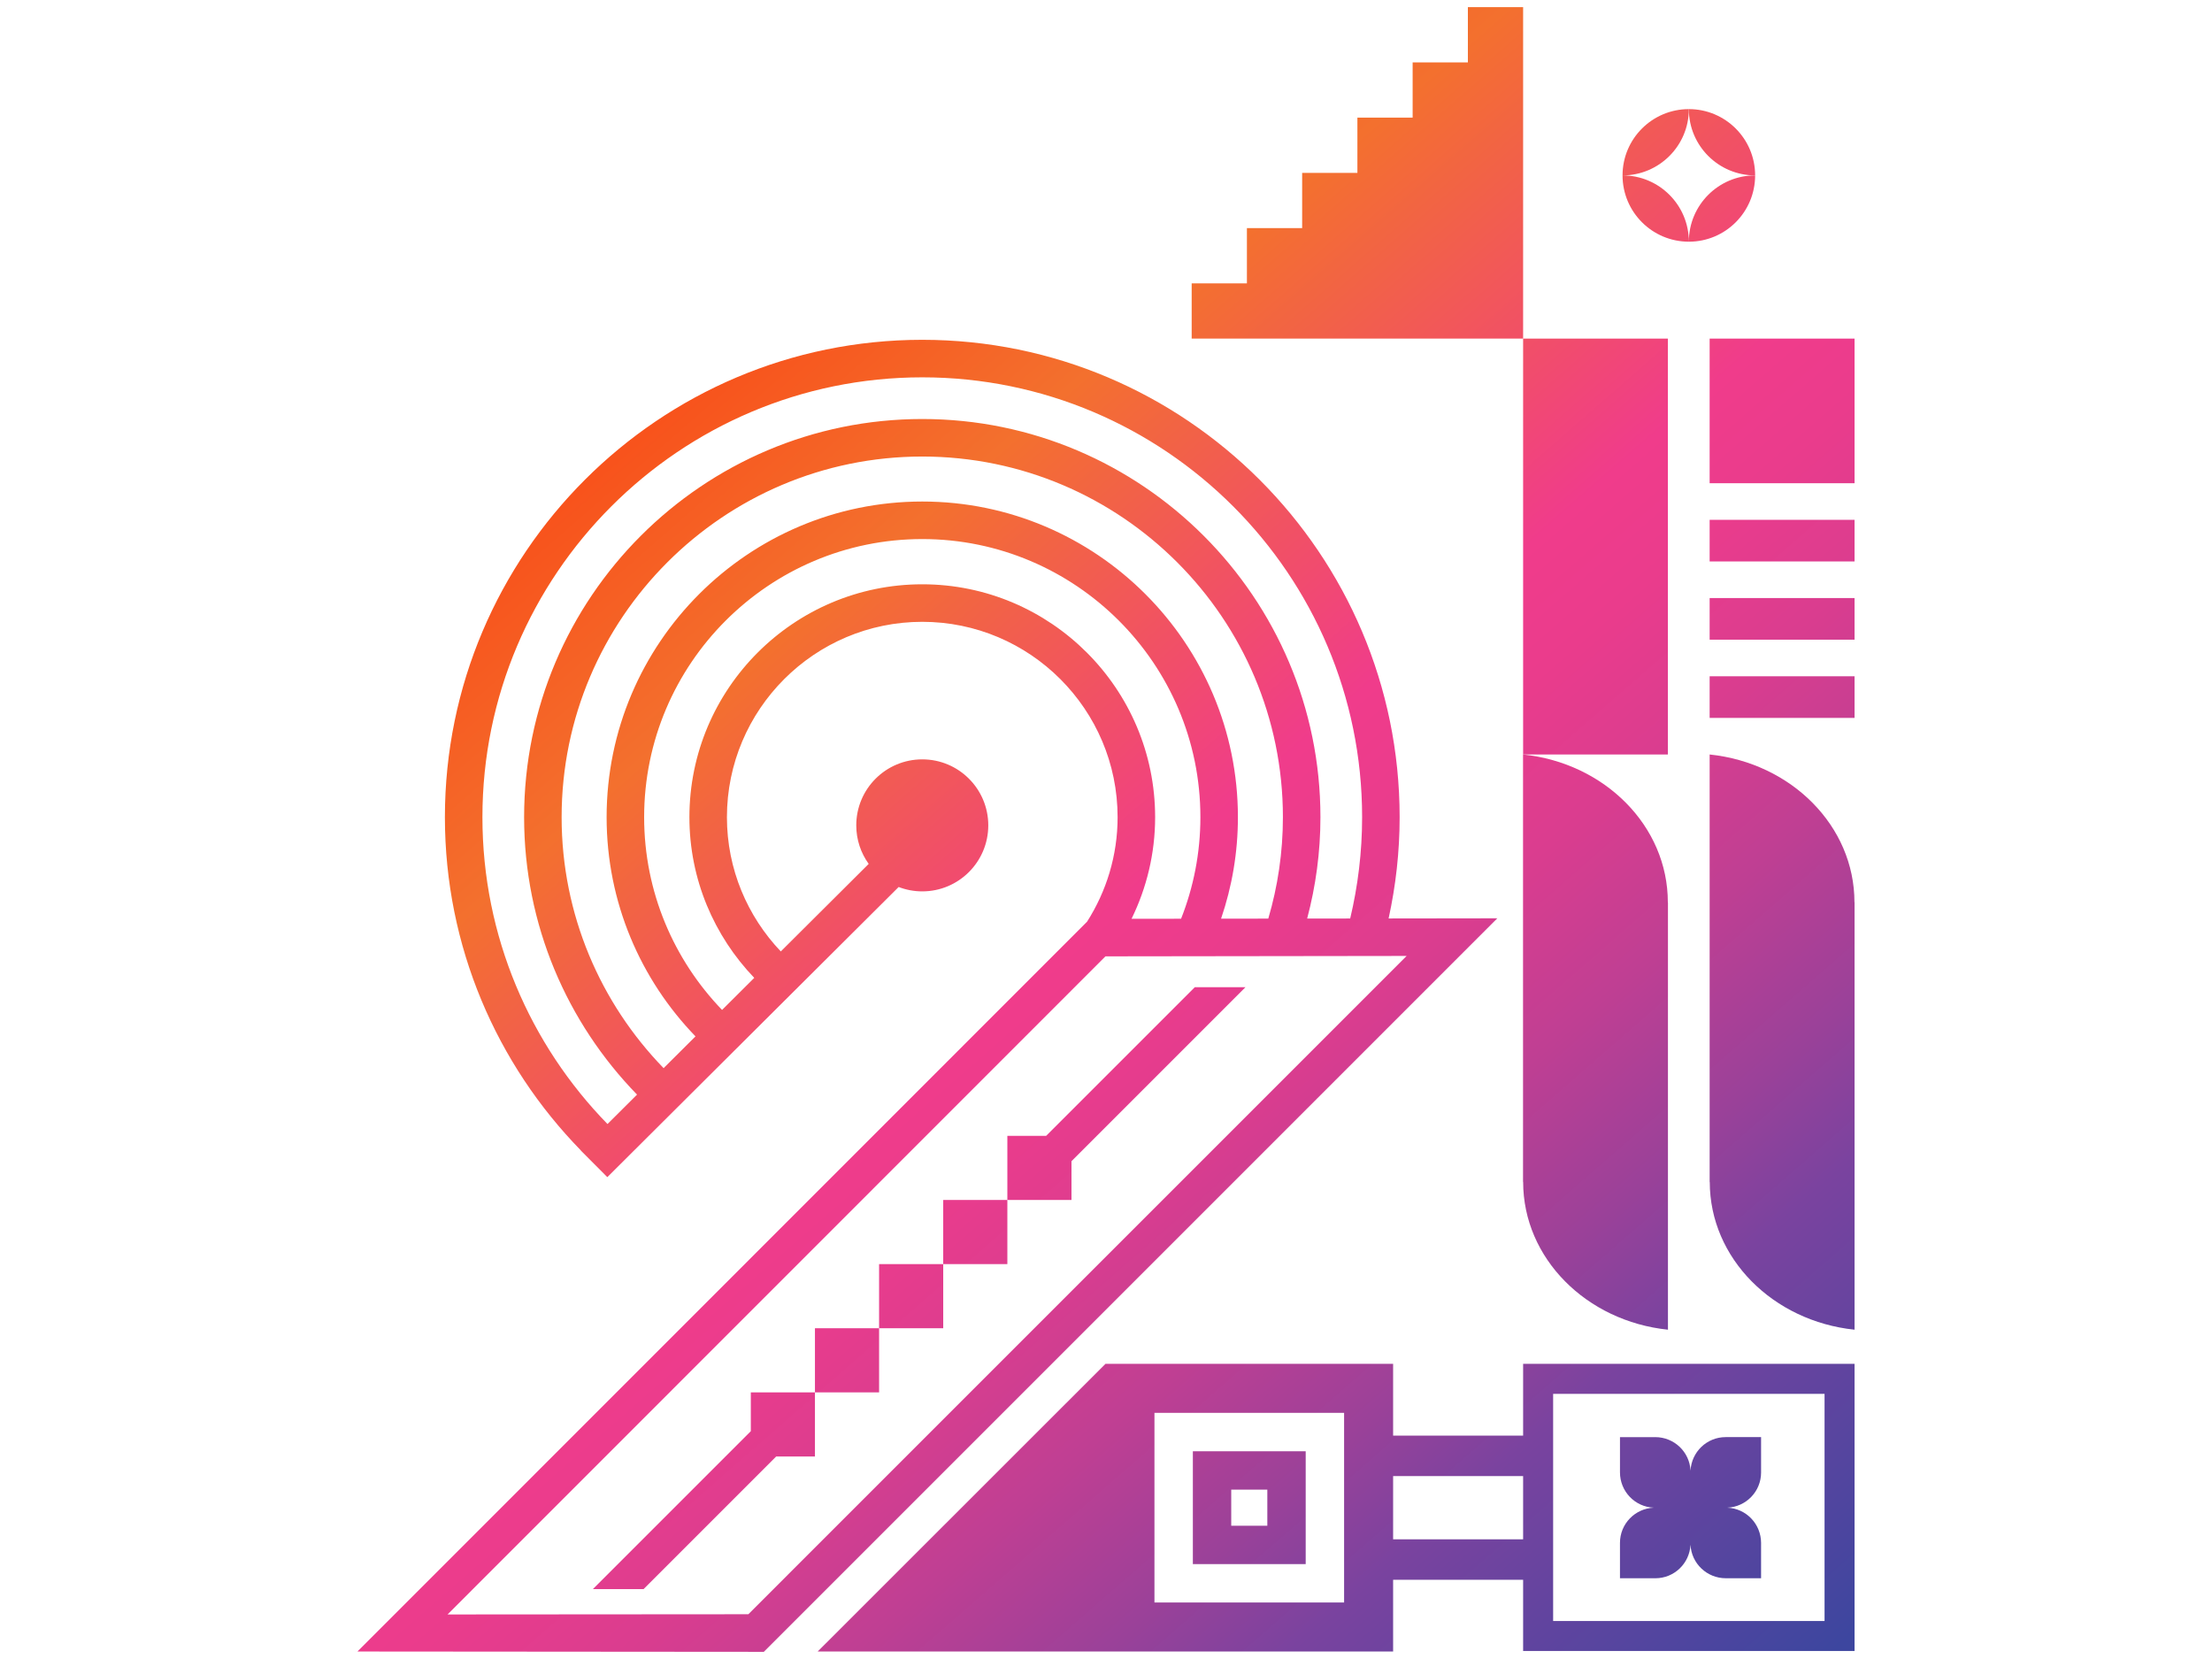 <?xml version="1.0" encoding="utf-8"?>
<!-- Generator: Adobe Illustrator 16.0.0, SVG Export Plug-In . SVG Version: 6.00 Build 0)  -->
<!DOCTYPE svg PUBLIC "-//W3C//DTD SVG 1.1//EN" "http://www.w3.org/Graphics/SVG/1.1/DTD/svg11.dtd">
<svg version="1.1" id="Layer_1" xmlns="http://www.w3.org/2000/svg" xmlns:xlink="http://www.w3.org/1999/xlink" x="0px" y="0px"
	 width="800px" height="600px" viewBox="0 0 800 600" enable-background="new 0 0 800 600" xml:space="preserve">
<g>
	<linearGradient id="SVGID_1_" gradientUnits="userSpaceOnUse" x1="229.124" y1="-22.186" x2="723.192" y2="544.538">
		<stop  offset="0" style="stop-color:#FF2600"/>
		<stop  offset="0.301" style="stop-color:#F3702E"/>
		<stop  offset="0.445" style="stop-color:#F14B6F"/>
		<stop  offset="0.503" style="stop-color:#F03C8B"/>
		<stop  offset="0.553" style="stop-color:#EA3C8C"/>
		<stop  offset="0.618" style="stop-color:#DA3D8F"/>
		<stop  offset="0.691" style="stop-color:#BF3F93"/>
		<stop  offset="0.77" style="stop-color:#9A4199"/>
		<stop  offset="0.828" style="stop-color:#7A439F"/>
		<stop  offset="1" style="stop-color:#3D469F"/>
	</linearGradient>
	<path fill="url(#SVGID_1_)" d="M550.828,427.457h0.041c0,27.633,22.893,50.381,52.369,53.446V326.315h-0.041
		c0-27.632-22.891-50.382-52.369-53.445V427.457z"/>
	<g>
		<linearGradient id="SVGID_2_" gradientUnits="userSpaceOnUse" x1="416.33" y1="-185.363" x2="910.373" y2="381.332">
			<stop  offset="0" style="stop-color:#FF2600"/>
			<stop  offset="0.301" style="stop-color:#F3702E"/>
			<stop  offset="0.445" style="stop-color:#F14B6F"/>
			<stop  offset="0.503" style="stop-color:#F03C8B"/>
			<stop  offset="0.553" style="stop-color:#EA3C8C"/>
			<stop  offset="0.618" style="stop-color:#DA3D8F"/>
			<stop  offset="0.691" style="stop-color:#BF3F93"/>
			<stop  offset="0.77" style="stop-color:#9A4199"/>
			<stop  offset="0.828" style="stop-color:#7A439F"/>
			<stop  offset="1" style="stop-color:#3D469F"/>
		</linearGradient>
		<path fill="url(#SVGID_2_)" d="M634.768,63.436c0,0,0,0,0-0.002c0-13.239-10.73-23.97-23.969-23.97c-0.002,0-0.002,0-0.004,0
			C610.795,52.704,621.529,63.432,634.768,63.436z"/>
		<linearGradient id="SVGID_3_" gradientUnits="userSpaceOnUse" x1="401.353" y1="-172.312" x2="895.402" y2="394.389">
			<stop  offset="0" style="stop-color:#FF2600"/>
			<stop  offset="0.301" style="stop-color:#F3702E"/>
			<stop  offset="0.445" style="stop-color:#F14B6F"/>
			<stop  offset="0.503" style="stop-color:#F03C8B"/>
			<stop  offset="0.553" style="stop-color:#EA3C8C"/>
			<stop  offset="0.618" style="stop-color:#DA3D8F"/>
			<stop  offset="0.691" style="stop-color:#BF3F93"/>
			<stop  offset="0.77" style="stop-color:#9A4199"/>
			<stop  offset="0.828" style="stop-color:#7A439F"/>
			<stop  offset="1" style="stop-color:#3D469F"/>
		</linearGradient>
		<path fill="url(#SVGID_3_)" d="M610.799,87.411c13.238,0,23.967-10.73,23.969-23.975c-13.238,0.003-23.973,10.734-23.973,23.973
			c0-13.241-10.732-23.973-23.973-23.973c13.238,0,23.971-10.731,23.973-23.972c-13.242,0.003-23.979,10.732-23.979,23.97
			C586.816,76.678,597.557,87.411,610.799,87.411z"/>
	</g>
	<linearGradient id="SVGID_4_" gradientUnits="userSpaceOnUse" x1="63.352" y1="122.341" x2="557.416" y2="689.06">
		<stop  offset="0" style="stop-color:#FF2600"/>
		<stop  offset="0.301" style="stop-color:#F3702E"/>
		<stop  offset="0.445" style="stop-color:#F14B6F"/>
		<stop  offset="0.503" style="stop-color:#F03C8B"/>
		<stop  offset="0.553" style="stop-color:#EA3C8C"/>
		<stop  offset="0.618" style="stop-color:#DA3D8F"/>
		<stop  offset="0.691" style="stop-color:#BF3F93"/>
		<stop  offset="0.77" style="stop-color:#9A4199"/>
		<stop  offset="0.828" style="stop-color:#7A439F"/>
		<stop  offset="1" style="stop-color:#3D469F"/>
	</linearGradient>
	<path fill="url(#SVGID_4_)" d="M129.273,597.295l146.973,0.117l265.283-265.293l-39.318,0.053
		c2.584-11.812,3.987-24.054,3.987-36.631c0-95.197-77.452-172.645-172.647-172.645c-95.196,0-172.645,77.447-172.645,172.645
		c0,46.863,18.781,89.408,49.197,120.548l-0.032,0.03l9.578,9.613L325.01,320.795c2.652,1.017,5.529,1.582,8.541,1.582
		c13.185,0,23.873-10.689,23.873-23.873s-10.688-23.871-23.873-23.871c-13.184,0-23.871,10.688-23.871,23.871
		c0,5.203,1.668,10.012,4.495,13.935L282.385,344.1c-12.043-12.666-19.482-29.738-19.482-48.559
		c0-38.958,31.692-70.653,70.648-70.653c38.955,0,70.646,31.694,70.646,70.653c0,13.909-4.075,26.864-11.048,37.805L129.273,597.295
		z M270.652,583.813l-108.79,0.078l237.942-238.013l108.923-0.146L270.652,583.813z M458.692,332.23l-17.075,0.021
		c3.936-11.526,6.09-23.866,6.09-36.711c0-62.945-51.209-114.157-114.156-114.157c-62.948,0-114.161,51.212-114.161,114.157
		c0,30.779,12.269,58.729,32.148,79.279l-11.536,11.486c-22.808-23.497-36.883-55.51-36.883-90.766
		c0-71.916,58.51-130.426,130.431-130.426c71.919,0,130.431,58.51,130.431,130.426C463.981,308.282,462.119,320.588,458.692,332.23z
		 M174.475,295.541c0-87.714,71.358-159.074,159.076-159.074c87.717,0,159.076,71.36,159.076,159.074
		c0,12.617-1.518,24.877-4.313,36.649l-15.564,0.021c3.104-11.714,4.803-23.992,4.803-36.67
		c0-79.399-64.601-143.999-144.002-143.999c-79.403,0-144,64.599-144,143.999c0,38.986,15.588,74.387,40.841,100.339l-10.682,10.639
		C191.739,377.839,174.475,338.672,174.475,295.541z M333.551,211.317c-46.438,0-84.218,37.782-84.218,84.224
		c0,22.55,8.963,42.993,23.452,58.117l-11.64,11.596c-17.432-18.096-28.185-42.665-28.185-69.713
		c0-55.461,45.124-100.584,100.59-100.584c55.466,0,100.588,45.123,100.588,100.584c0,12.965-2.491,25.347-6.984,36.731
		l-17.918,0.025c5.438-11.114,8.532-23.571,8.532-36.757C417.769,249.099,379.986,211.317,333.551,211.317z"/>
	<linearGradient id="SVGID_5_" gradientUnits="userSpaceOnUse" x1="317.905" y1="-99.571" x2="811.965" y2="467.144">
		<stop  offset="0" style="stop-color:#FF2600"/>
		<stop  offset="0.301" style="stop-color:#F3702E"/>
		<stop  offset="0.445" style="stop-color:#F14B6F"/>
		<stop  offset="0.503" style="stop-color:#F03C8B"/>
		<stop  offset="0.553" style="stop-color:#EA3C8C"/>
		<stop  offset="0.618" style="stop-color:#DA3D8F"/>
		<stop  offset="0.691" style="stop-color:#BF3F93"/>
		<stop  offset="0.77" style="stop-color:#9A4199"/>
		<stop  offset="0.828" style="stop-color:#7A439F"/>
		<stop  offset="1" style="stop-color:#3D469F"/>
	</linearGradient>
	<rect x="550.857" y="122.459" fill="url(#SVGID_5_)" width="52.354" height="150.411"/>
	<linearGradient id="SVGID_6_" gradientUnits="userSpaceOnUse" x1="343.283" y1="-121.719" x2="837.362" y2="445.018">
		<stop  offset="0" style="stop-color:#FF2600"/>
		<stop  offset="0.301" style="stop-color:#F3702E"/>
		<stop  offset="0.445" style="stop-color:#F14B6F"/>
		<stop  offset="0.503" style="stop-color:#F03C8B"/>
		<stop  offset="0.553" style="stop-color:#EA3C8C"/>
		<stop  offset="0.618" style="stop-color:#DA3D8F"/>
		<stop  offset="0.691" style="stop-color:#BF3F93"/>
		<stop  offset="0.77" style="stop-color:#9A4199"/>
		<stop  offset="0.828" style="stop-color:#7A439F"/>
		<stop  offset="1" style="stop-color:#3D469F"/>
	</linearGradient>
	<rect x="618.316" y="216.292" fill="url(#SVGID_6_)" width="52.41" height="15.056"/>
	<linearGradient id="SVGID_7_" gradientUnits="userSpaceOnUse" x1="380.545" y1="-154.183" x2="874.607" y2="412.535">
		<stop  offset="0" style="stop-color:#FF2600"/>
		<stop  offset="0.301" style="stop-color:#F3702E"/>
		<stop  offset="0.445" style="stop-color:#F14B6F"/>
		<stop  offset="0.503" style="stop-color:#F03C8B"/>
		<stop  offset="0.553" style="stop-color:#EA3C8C"/>
		<stop  offset="0.618" style="stop-color:#DA3D8F"/>
		<stop  offset="0.691" style="stop-color:#BF3F93"/>
		<stop  offset="0.77" style="stop-color:#9A4199"/>
		<stop  offset="0.828" style="stop-color:#7A439F"/>
		<stop  offset="1" style="stop-color:#3D469F"/>
	</linearGradient>
	<rect x="618.316" y="122.459" fill="url(#SVGID_7_)" width="52.41" height="52.307"/>
	<linearGradient id="SVGID_8_" gradientUnits="userSpaceOnUse" x1="357.309" y1="-133.92" x2="851.367" y2="432.793">
		<stop  offset="0" style="stop-color:#FF2600"/>
		<stop  offset="0.301" style="stop-color:#F3702E"/>
		<stop  offset="0.445" style="stop-color:#F14B6F"/>
		<stop  offset="0.503" style="stop-color:#F03C8B"/>
		<stop  offset="0.553" style="stop-color:#EA3C8C"/>
		<stop  offset="0.618" style="stop-color:#DA3D8F"/>
		<stop  offset="0.691" style="stop-color:#BF3F93"/>
		<stop  offset="0.77" style="stop-color:#9A4199"/>
		<stop  offset="0.828" style="stop-color:#7A439F"/>
		<stop  offset="1" style="stop-color:#3D469F"/>
	</linearGradient>
	<rect x="618.316" y="188.001" fill="url(#SVGID_8_)" width="52.41" height="15.055"/>
	<linearGradient id="SVGID_9_" gradientUnits="userSpaceOnUse" x1="329.277" y1="-109.493" x2="823.345" y2="457.23">
		<stop  offset="0" style="stop-color:#FF2600"/>
		<stop  offset="0.301" style="stop-color:#F3702E"/>
		<stop  offset="0.445" style="stop-color:#F14B6F"/>
		<stop  offset="0.503" style="stop-color:#F03C8B"/>
		<stop  offset="0.553" style="stop-color:#EA3C8C"/>
		<stop  offset="0.618" style="stop-color:#DA3D8F"/>
		<stop  offset="0.691" style="stop-color:#BF3F93"/>
		<stop  offset="0.77" style="stop-color:#9A4199"/>
		<stop  offset="0.828" style="stop-color:#7A439F"/>
		<stop  offset="1" style="stop-color:#3D469F"/>
	</linearGradient>
	<rect x="618.316" y="244.582" fill="url(#SVGID_9_)" width="52.41" height="15.057"/>
	<linearGradient id="SVGID_10_" gradientUnits="userSpaceOnUse" x1="267.469" y1="-55.614" x2="761.538" y2="511.111">
		<stop  offset="0" style="stop-color:#FF2600"/>
		<stop  offset="0.301" style="stop-color:#F3702E"/>
		<stop  offset="0.445" style="stop-color:#F14B6F"/>
		<stop  offset="0.503" style="stop-color:#F03C8B"/>
		<stop  offset="0.553" style="stop-color:#EA3C8C"/>
		<stop  offset="0.618" style="stop-color:#DA3D8F"/>
		<stop  offset="0.691" style="stop-color:#BF3F93"/>
		<stop  offset="0.77" style="stop-color:#9A4199"/>
		<stop  offset="0.828" style="stop-color:#7A439F"/>
		<stop  offset="1" style="stop-color:#3D469F"/>
	</linearGradient>
	<path fill="url(#SVGID_10_)" d="M670.727,326.315h-0.039c0-27.632-22.895-50.382-52.371-53.445v154.587h0.041
		c0,27.633,22.893,50.381,52.369,53.446V326.315z"/>
	<linearGradient id="SVGID_11_" gradientUnits="userSpaceOnUse" x1="335.916" y1="-115.275" x2="829.978" y2="451.442">
		<stop  offset="0" style="stop-color:#FF2600"/>
		<stop  offset="0.301" style="stop-color:#F3702E"/>
		<stop  offset="0.445" style="stop-color:#F14B6F"/>
		<stop  offset="0.503" style="stop-color:#F03C8B"/>
		<stop  offset="0.553" style="stop-color:#EA3C8C"/>
		<stop  offset="0.618" style="stop-color:#DA3D8F"/>
		<stop  offset="0.691" style="stop-color:#BF3F93"/>
		<stop  offset="0.77" style="stop-color:#9A4199"/>
		<stop  offset="0.828" style="stop-color:#7A439F"/>
		<stop  offset="1" style="stop-color:#3D469F"/>
	</linearGradient>
	<polygon fill="url(#SVGID_11_)" points="550.855,122.462 550.857,2.589 550.855,2.589 550.855,2.588 550.854,2.589 530.879,2.589 
		530.879,22.566 530.877,22.567 510.9,22.567 510.9,42.545 510.899,42.546 490.922,42.546 490.922,62.524 490.922,62.524 
		490.922,62.524 490.922,62.524 470.943,62.524 470.943,82.501 470.943,82.501 470.943,82.503 470.943,82.501 450.963,82.501 
		450.963,102.482 450.965,102.482 450.963,102.483 450.963,102.482 430.986,102.482 430.986,122.459 430.988,122.459 
		430.986,122.462 	"/>
	<linearGradient id="SVGID_12_" gradientUnits="userSpaceOnUse" x1="165.259" y1="33.523" x2="659.311" y2="600.228">
		<stop  offset="0" style="stop-color:#FF2600"/>
		<stop  offset="0.301" style="stop-color:#F3702E"/>
		<stop  offset="0.445" style="stop-color:#F14B6F"/>
		<stop  offset="0.503" style="stop-color:#F03C8B"/>
		<stop  offset="0.553" style="stop-color:#EA3C8C"/>
		<stop  offset="0.618" style="stop-color:#DA3D8F"/>
		<stop  offset="0.691" style="stop-color:#BF3F93"/>
		<stop  offset="0.77" style="stop-color:#9A4199"/>
		<stop  offset="0.828" style="stop-color:#7A439F"/>
		<stop  offset="1" style="stop-color:#3D469F"/>
	</linearGradient>
	<path fill="url(#SVGID_12_)" d="M598.68,570.797c6.846,0,12.377-5.374,12.719-12.132c0.318,6.783,5.918,12.13,12.783,12.13
		c0.418,0,0.828-0.002,1.242-0.002h11.492v-11.494c0-0.416,0.004-0.822,0.004-1.241c0-6.896-5.402-12.515-12.229-12.782
		c6.803-0.295,12.229-5.851,12.229-12.727v-12.796h-12.799l0,0c-6.842,0-12.375,5.372-12.719,12.132
		c-0.318-6.783-5.914-12.129-12.781-12.129c-0.418,0-0.828,0-1.24,0h-11.494v11.493c0,0.419-0.002,0.823-0.002,1.241
		c0,6.895,5.4,12.514,12.229,12.785c-6.805,0.294-12.229,5.848-12.229,12.724v12.798H598.68L598.68,570.797z"/>
	<linearGradient id="SVGID_13_" gradientUnits="userSpaceOnUse" x1="92.426" y1="97.009" x2="586.482" y2="663.719">
		<stop  offset="0" style="stop-color:#FF2600"/>
		<stop  offset="0.301" style="stop-color:#F3702E"/>
		<stop  offset="0.445" style="stop-color:#F14B6F"/>
		<stop  offset="0.503" style="stop-color:#F03C8B"/>
		<stop  offset="0.553" style="stop-color:#EA3C8C"/>
		<stop  offset="0.618" style="stop-color:#DA3D8F"/>
		<stop  offset="0.691" style="stop-color:#BF3F93"/>
		<stop  offset="0.77" style="stop-color:#9A4199"/>
		<stop  offset="0.828" style="stop-color:#7A439F"/>
		<stop  offset="1" style="stop-color:#3D469F"/>
	</linearGradient>
	<path fill="url(#SVGID_13_)" d="M550.857,493.255v25.955h-47.016v-25.955H399.809l-104.091,104.04h208.124v-25.954h47.016v25.765
		h119.869V493.255H550.857z M417.525,579.565v-68.583h68.585l0.001,68.583H417.525z M550.857,556.709h-47.016V533.84h47.016V556.709
		z M659.875,586.253h-98.162v-82.145h98.162V586.253z"/>
	<linearGradient id="SVGID_14_" gradientUnits="userSpaceOnUse" x1="74.589" y1="112.572" x2="568.637" y2="679.273">
		<stop  offset="0" style="stop-color:#FF2600"/>
		<stop  offset="0.301" style="stop-color:#F3702E"/>
		<stop  offset="0.445" style="stop-color:#F14B6F"/>
		<stop  offset="0.503" style="stop-color:#F03C8B"/>
		<stop  offset="0.553" style="stop-color:#EA3C8C"/>
		<stop  offset="0.618" style="stop-color:#DA3D8F"/>
		<stop  offset="0.691" style="stop-color:#BF3F93"/>
		<stop  offset="0.77" style="stop-color:#9A4199"/>
		<stop  offset="0.828" style="stop-color:#7A439F"/>
		<stop  offset="1" style="stop-color:#3D469F"/>
	</linearGradient>
	<path fill="url(#SVGID_14_)" d="M472.222,524.873h-40.808v40.805h40.808V524.873z M445.289,551.804v-13.058h13.059v13.058H445.289z
		"/>
	<g>
		<linearGradient id="SVGID_15_" gradientUnits="userSpaceOnUse" x1="18.314" y1="161.598" x2="512.384" y2="728.324">
			<stop  offset="0" style="stop-color:#FF2600"/>
			<stop  offset="0.301" style="stop-color:#F3702E"/>
			<stop  offset="0.445" style="stop-color:#F14B6F"/>
			<stop  offset="0.503" style="stop-color:#F03C8B"/>
			<stop  offset="0.553" style="stop-color:#EA3C8C"/>
			<stop  offset="0.618" style="stop-color:#DA3D8F"/>
			<stop  offset="0.691" style="stop-color:#BF3F93"/>
			<stop  offset="0.77" style="stop-color:#9A4199"/>
			<stop  offset="0.828" style="stop-color:#7A439F"/>
			<stop  offset="1" style="stop-color:#3D469F"/>
		</linearGradient>
		<rect x="294.737" y="480.376" fill="url(#SVGID_15_)" width="23.197" height="23.196"/>
		<linearGradient id="SVGID_16_" gradientUnits="userSpaceOnUse" x1="42.993" y1="140.102" x2="537.048" y2="706.812">
			<stop  offset="0" style="stop-color:#FF2600"/>
			<stop  offset="0.301" style="stop-color:#F3702E"/>
			<stop  offset="0.445" style="stop-color:#F14B6F"/>
			<stop  offset="0.503" style="stop-color:#F03C8B"/>
			<stop  offset="0.553" style="stop-color:#EA3C8C"/>
			<stop  offset="0.618" style="stop-color:#DA3D8F"/>
			<stop  offset="0.691" style="stop-color:#BF3F93"/>
			<stop  offset="0.77" style="stop-color:#9A4199"/>
			<stop  offset="0.828" style="stop-color:#7A439F"/>
			<stop  offset="1" style="stop-color:#3D469F"/>
		</linearGradient>
		<rect x="317.935" y="457.181" fill="url(#SVGID_16_)" width="23.192" height="23.195"/>
		<linearGradient id="SVGID_17_" gradientUnits="userSpaceOnUse" x1="67.634" y1="118.567" x2="561.734" y2="685.327">
			<stop  offset="0" style="stop-color:#FF2600"/>
			<stop  offset="0.301" style="stop-color:#F3702E"/>
			<stop  offset="0.445" style="stop-color:#F14B6F"/>
			<stop  offset="0.503" style="stop-color:#F03C8B"/>
			<stop  offset="0.553" style="stop-color:#EA3C8C"/>
			<stop  offset="0.618" style="stop-color:#DA3D8F"/>
			<stop  offset="0.691" style="stop-color:#BF3F93"/>
			<stop  offset="0.77" style="stop-color:#9A4199"/>
			<stop  offset="0.828" style="stop-color:#7A439F"/>
			<stop  offset="1" style="stop-color:#3D469F"/>
		</linearGradient>
		<rect x="341.128" y="433.985" fill="url(#SVGID_17_)" width="23.196" height="23.196"/>
		<linearGradient id="SVGID_18_" gradientUnits="userSpaceOnUse" x1="123.509" y1="69.904" x2="617.564" y2="636.613">
			<stop  offset="0" style="stop-color:#FF2600"/>
			<stop  offset="0.301" style="stop-color:#F3702E"/>
			<stop  offset="0.445" style="stop-color:#F14B6F"/>
			<stop  offset="0.503" style="stop-color:#F03C8B"/>
			<stop  offset="0.553" style="stop-color:#EA3C8C"/>
			<stop  offset="0.618" style="stop-color:#DA3D8F"/>
			<stop  offset="0.691" style="stop-color:#BF3F93"/>
			<stop  offset="0.77" style="stop-color:#9A4199"/>
			<stop  offset="0.828" style="stop-color:#7A439F"/>
			<stop  offset="1" style="stop-color:#3D469F"/>
		</linearGradient>
		<polygon fill="url(#SVGID_18_)" points="432.1,357.045 378.353,410.791 364.324,410.791 364.324,433.985 387.518,433.986 
			387.518,419.956 450.428,357.045 		"/>
		<linearGradient id="SVGID_19_" gradientUnits="userSpaceOnUse" x1="-34.451" y1="207.612" x2="459.609" y2="774.327">
			<stop  offset="0" style="stop-color:#FF2600"/>
			<stop  offset="0.301" style="stop-color:#F3702E"/>
			<stop  offset="0.445" style="stop-color:#F14B6F"/>
			<stop  offset="0.503" style="stop-color:#F03C8B"/>
			<stop  offset="0.553" style="stop-color:#EA3C8C"/>
			<stop  offset="0.618" style="stop-color:#DA3D8F"/>
			<stop  offset="0.691" style="stop-color:#BF3F93"/>
			<stop  offset="0.77" style="stop-color:#9A4199"/>
			<stop  offset="0.828" style="stop-color:#7A439F"/>
			<stop  offset="1" style="stop-color:#3D469F"/>
		</linearGradient>
		<polygon fill="url(#SVGID_19_)" points="271.542,517.603 214.424,574.719 232.754,574.719 280.706,526.767 294.736,526.767 
			294.736,503.573 271.542,503.573 		"/>
	</g>
</g>
</svg>
